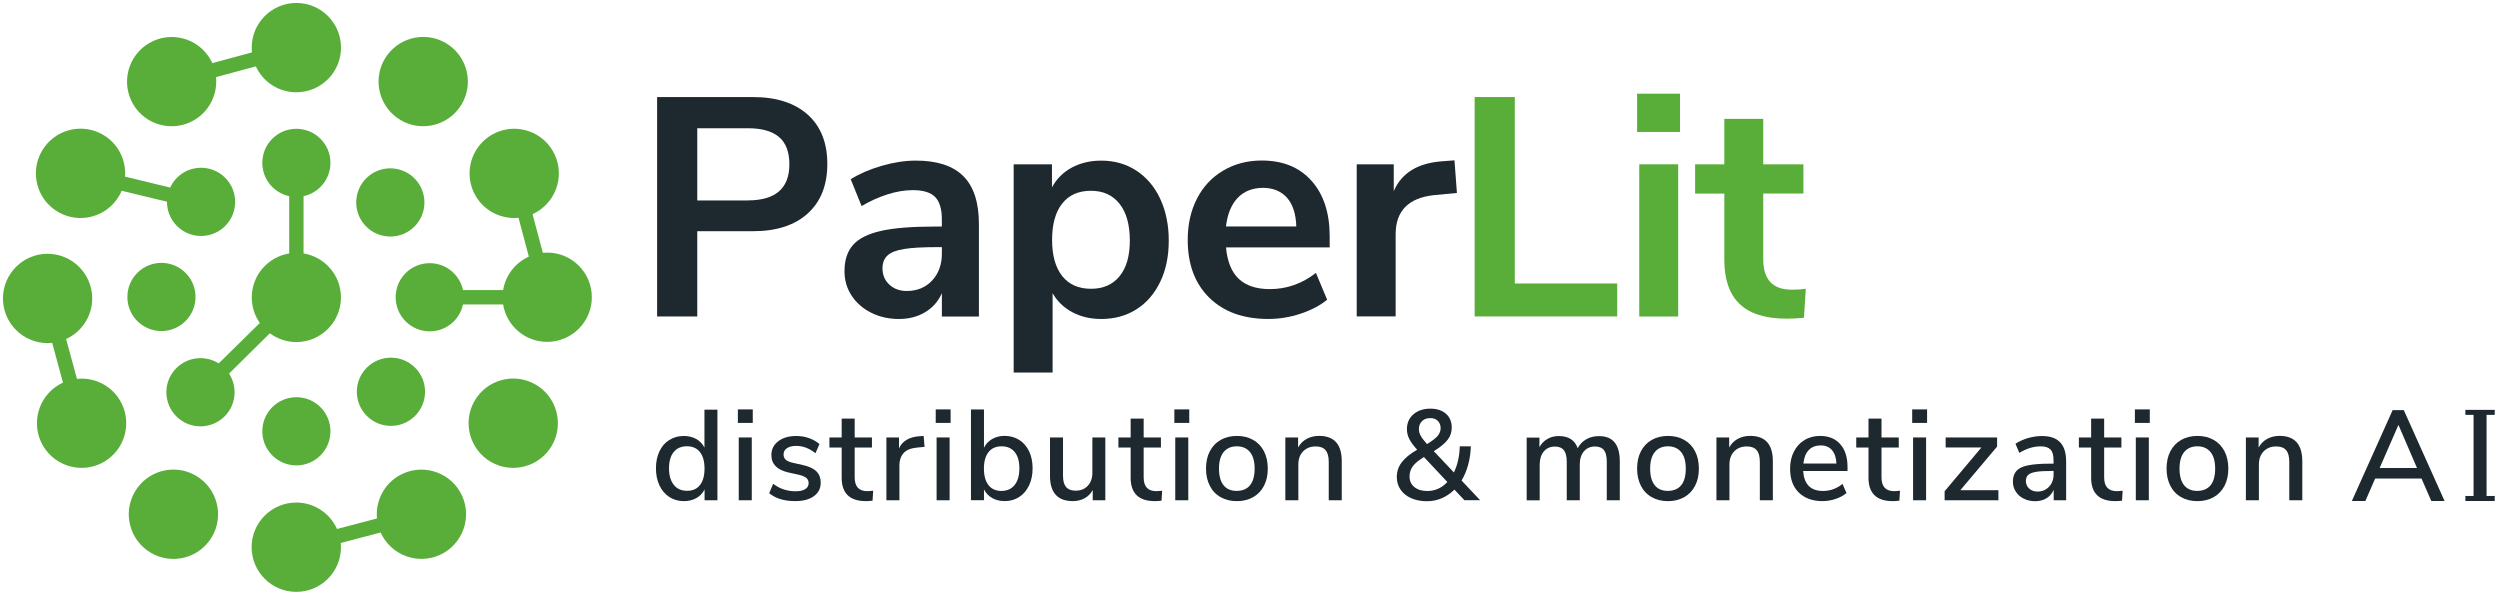 <?xml version="1.0" encoding="utf-8"?>
<!-- Generator: Adobe Illustrator 23.0.1, SVG Export Plug-In . SVG Version: 6.00 Build 0)  -->
<svg version="1.1" id="Livello_1" xmlns="http://www.w3.org/2000/svg" xmlns:xlink="http://www.w3.org/1999/xlink" x="0px" y="0px"
	 viewBox="0 0 849 202" style="enable-background:new 0 0 849 202;" xml:space="preserve">
<style type="text/css">
	.st0{fill:#59AE3A;}
	.st1{fill:#1D292E;}
</style>
<g>
	<g>
		<path class="st0" d="M100.65,134.89c-6.4,0-11.57,5.17-11.57,11.59c0,6.37,5.2,11.57,11.57,11.57c6.4,0,11.57-5.2,11.57-11.57
			C112.22,140.06,107.04,134.89,100.65,134.89z"/>
		<path class="st0" d="M124.57,141.24c4.52,4.52,11.85,4.52,16.39,0c4.52-4.54,4.52-11.88,0-16.39c-4.52-4.52-11.85-4.52-16.39,0
			C120.05,129.36,120.05,136.7,124.57,141.24z"/>
		<path class="st0" d="M54.81,112.43c6.4,0,11.59-5.2,11.59-11.59s-5.2-11.57-11.57-11.57c-6.4,0-11.57,5.17-11.57,11.57
			C43.24,107.23,48.41,112.43,54.81,112.43z"/>
		<path class="st0" d="M140.75,76.94c4.52-4.52,4.52-11.85,0-16.37c-4.52-4.54-11.85-4.54-16.39-0.02c-4.52,4.54-4.52,11.85,0,16.39
			C128.87,81.46,136.21,81.46,140.75,76.94z"/>
		<path class="st0" d="M135.52,161.51c-5.29,3.06-8.04,8.84-7.5,14.56l-13.57,3.57c-2.38-5.29-7.67-8.98-13.83-8.98
			c-8.37,0-15.17,6.8-15.17,15.17S92.25,201,100.62,201s15.17-6.8,15.17-15.17c0-0.47-0.02-0.96-0.07-1.43l13.55-3.57
			c0.21,0.47,0.45,0.94,0.71,1.39c4.19,7.24,13.45,9.74,20.72,5.55c7.24-4.19,9.74-13.45,5.55-20.72
			C152.06,159.82,142.79,157.33,135.52,161.51z"/>
		<path class="st0" d="M65.86,40.84c5.34-3.08,8.07-8.91,7.5-14.65l13.52-3.65c2.4,5.2,7.64,8.8,13.76,8.8
			c8.37,0,15.17-6.8,15.17-15.17S109.02,1,100.65,1S85.48,7.8,85.48,16.17c0,0.54,0.02,1.08,0.09,1.62L72.1,21.44
			c-0.19-0.45-0.42-0.87-0.66-1.29c-4.19-7.27-13.45-9.74-20.72-5.55c-7.24,4.19-9.74,13.45-5.55,20.72
			C49.33,42.53,58.62,45.03,65.86,40.84z"/>
		<path class="st0" d="M181.88,130.59c-7.24-4.19-16.53-1.72-20.72,5.55c-4.19,7.24-1.69,16.53,5.55,20.72
			c7.24,4.19,16.53,1.69,20.72-5.55C191.62,144.06,189.12,134.77,181.88,130.59z"/>
		<path class="st0" d="M19.77,72c7.24,4.19,16.53,1.72,20.72-5.55c0.31-0.54,0.59-1.11,0.82-1.67l15.4,3.72
			c-0.02,2.99,1.11,5.97,3.39,8.25c4.52,4.52,11.85,4.52,16.37,0c4.52-4.52,4.52-11.85,0-16.39c-4.52-4.52-11.85-4.52-16.37,0
			c-0.99,0.99-1.76,2.14-2.3,3.34l-15.33-3.72c0.42-5.62-2.33-11.24-7.53-14.25c-7.24-4.19-16.53-1.69-20.72,5.55
			C10.03,58.55,12.52,67.84,19.77,72z"/>
		<path class="st0" d="M185.83,85.78c-0.49,0-0.99,0.02-1.48,0.07l-3.5-13.12c0.47-0.21,0.92-0.45,1.36-0.71
			c7.24-4.19,9.74-13.45,5.55-20.72c-4.19-7.24-13.45-9.74-20.72-5.55c-7.24,4.19-9.74,13.45-5.55,20.72
			c3.06,5.32,8.87,8.04,14.6,7.5l3.5,13.17c-4.54,2.05-7.88,6.28-8.73,11.36h-13.62c-1.13-5.22-5.76-9.13-11.31-9.13
			c-6.4,0-11.57,5.17-11.57,11.57c0,6.4,5.2,11.59,11.57,11.59c5.55,0,10.18-3.9,11.31-9.13h13.62c1.18,7.2,7.41,12.7,14.96,12.7
			c8.37,0,15.17-6.8,15.17-15.17C201,92.56,194.2,85.78,185.83,85.78z"/>
		<path class="st0" d="M26.14,128.66l-3.69-13.52c5.22-2.4,8.87-7.67,8.87-13.78c0-8.37-6.8-15.17-15.17-15.17
			C7.8,86.18,1,92.98,1,101.35c0,8.37,6.8,15.17,15.17,15.17c0.52,0,1.06-0.05,1.55-0.09l3.67,13.5c-0.42,0.21-0.85,0.42-1.27,0.66
			c-7.24,4.19-9.74,13.45-5.55,20.72c4.19,7.24,13.45,9.74,20.72,5.55c7.24-4.19,9.74-13.45,5.55-20.72
			C37.76,130.8,31.9,128.05,26.14,128.66z"/>
		<path class="st0" d="M136.14,40.84c7.24,4.19,16.53,1.69,20.72-5.55s1.69-16.53-5.55-20.72s-16.53-1.69-20.72,5.55
			C126.4,27.36,128.89,36.65,136.14,40.84z"/>
		<path class="st0" d="M66.48,161.51c-7.24-4.19-16.53-1.72-20.72,5.55c-4.19,7.24-1.69,16.53,5.55,20.72s16.53,1.69,20.72-5.55
			C76.21,174.99,73.72,165.7,66.48,161.51z"/>
		<path class="st0" d="M91.64,113.18c2.52,1.86,5.62,2.99,8.98,2.99c8.37,0,15.17-6.8,15.17-15.17c0-7.53-5.5-13.76-12.7-14.93
			V66.62c5.22-1.13,9.13-5.76,9.13-11.31c0-6.4-5.17-11.57-11.57-11.57c-6.4,0-11.57,5.17-11.57,11.57c0,5.55,3.9,10.18,9.13,11.31
			v19.45C91,87.24,85.5,93.47,85.5,101c0,3.25,1.01,6.21,2.73,8.68l-13.95,13.73c-4.47-2.82-10.47-2.3-14.39,1.6
			c-4.52,4.52-4.52,11.85,0,16.39c4.52,4.52,11.85,4.52,16.39,0c3.95-3.95,4.44-10.04,1.51-14.53L91.64,113.18z"/>
	</g>
	<g>
		<g>
			<path class="st1" d="M223.15,32.96h32.55c7.97,0,14.16,2,18.6,5.97c4.44,3.97,6.66,9.57,6.66,16.75s-2.21,12.79-6.66,16.82
				c-4.44,4.02-10.63,6.02-18.6,6.02h-18.91v28.95h-13.64V32.96z M254.01,68.05c9.36,0,14.06-4.09,14.06-12.25
				c0-4.16-1.15-7.24-3.48-9.24c-2.33-2-5.86-3.01-10.56-3.01h-17.24v24.53h17.22V68.05z"/>
			<path class="st1" d="M327.15,59.82c3.53,3.53,5.29,8.94,5.29,16.27v31.4h-12.58v-7.93c-1.2,2.75-3.08,4.89-5.64,6.44
				c-2.56,1.55-5.55,2.33-8.94,2.33c-3.46,0-6.59-0.71-9.41-2.12c-2.82-1.41-5.03-3.34-6.66-5.81c-1.62-2.47-2.42-5.22-2.42-8.25
				c0-3.81,0.96-6.8,2.92-8.98c1.93-2.19,5.08-3.76,9.45-4.75c4.37-0.99,10.4-1.48,18.06-1.48h2.63v-2.42
				c0-3.53-0.75-6.07-2.28-7.62c-1.51-1.55-4.05-2.33-7.55-2.33c-2.75,0-5.62,0.47-8.61,1.43c-2.99,0.94-5.93,2.28-8.82,3.97
				l-3.69-9.1c2.89-1.83,6.37-3.34,10.47-4.54s7.97-1.79,11.62-1.79C318.24,54.53,323.62,56.29,327.15,59.82z M316.52,95.29
				c2.21-2.35,3.34-5.41,3.34-9.15v-2.21h-1.9c-4.73,0-8.4,0.21-10.98,0.64c-2.61,0.42-4.47,1.15-5.6,2.21
				c-1.13,1.06-1.69,2.49-1.69,4.33c0,2.26,0.78,4.12,2.33,5.55c1.55,1.43,3.53,2.16,5.93,2.16
				C311.44,98.81,314.31,97.64,316.52,95.29z"/>
			<path class="st1" d="M385.85,57.91c3.48,2.26,6.21,5.43,8.14,9.57c1.93,4.12,2.92,8.87,2.92,14.21c0,5.36-0.96,10.04-2.92,14.06
				c-1.93,4.02-4.63,7.13-8.09,9.31c-3.46,2.19-7.43,3.27-11.95,3.27c-3.67,0-6.94-0.78-9.83-2.33c-2.89-1.55-5.1-3.69-6.66-6.44
				v26.95h-13.22V55.8h13.01v7.83c1.55-2.89,3.79-5.13,6.7-6.7s6.26-2.38,10-2.38C378.4,54.53,382.37,55.66,385.85,57.91z
				 M380.21,93.8c2.33-2.85,3.48-6.89,3.48-12.11c0-5.36-1.15-9.5-3.48-12.46c-2.33-2.96-5.57-4.44-9.71-4.44
				c-4.23,0-7.48,1.43-9.78,4.33c-2.28,2.89-3.43,7.01-3.43,12.37c0,5.29,1.15,9.36,3.43,12.25c2.28,2.89,5.55,4.33,9.78,4.33
				C374.64,98.08,377.88,96.65,380.21,93.8z"/>
			<path class="st1" d="M451.54,84.02h-35.18c0.42,4.8,1.86,8.35,4.33,10.68c2.47,2.33,6,3.48,10.56,3.48
				c5.71,0,10.91-1.83,15.64-5.5l3.81,9.1c-2.4,1.98-5.41,3.55-9.03,4.75c-3.62,1.2-7.27,1.79-10.94,1.79
				c-8.47,0-15.12-2.4-20.04-7.2c-4.89-4.8-7.34-11.34-7.34-19.66c0-5.29,1.06-9.97,3.17-14.06c2.12-4.09,5.08-7.24,8.94-9.5
				c3.83-2.26,8.18-3.39,13.05-3.39c7.13,0,12.75,2.28,16.86,6.87c4.12,4.59,6.19,10.89,6.19,18.91v3.74H451.54z M420.31,67.2
				c-2.14,2.26-3.48,5.5-3.97,9.71h23.89c-0.14-4.3-1.2-7.55-3.18-9.78c-1.98-2.21-4.73-3.34-8.25-3.34
				C425.29,63.84,422.45,64.97,420.31,67.2z"/>
			<path class="st1" d="M494.77,65.53l-7.71,0.73c-8.73,0.92-13.1,5.36-13.1,13.31v27.89h-13.22V55.8h12.58v9.1
				c2.68-6.21,8.21-9.57,16.6-10.14l4.02-0.31L494.77,65.53z"/>
			<path class="st0" d="M500.79,107.49V32.96h13.64v63.31h34.78v11.19h-48.42V107.49z"/>
			<path class="st0" d="M555.96,31.81h14.58v13.01h-14.58V31.81z M556.69,107.49V55.8h13.22v51.69H556.69z"/>
			<path class="st0" d="M613.25,98.08l-0.63,9.83c-2.12,0.21-4.05,0.31-5.81,0.31c-7.27,0-12.61-1.67-16.06-5.01
				c-3.46-3.34-5.17-8.33-5.17-14.96V65.75h-9.92V55.8h9.92V40.37h13.22V55.8h13.64v9.92h-13.64v22.3c0,6.91,3.2,10.35,9.62,10.35
				C609.94,98.39,611.56,98.3,613.25,98.08z"/>
		</g>
		<g>
			<g>
				<path class="st1" d="M243.64,139.08v30.81h-4.37v-3.67c-0.63,1.27-1.58,2.26-2.8,2.94c-1.22,0.68-2.63,1.03-4.23,1.03
					c-1.83,0-3.48-0.47-4.92-1.39c-1.43-0.94-2.56-2.23-3.36-3.93s-1.2-3.62-1.2-5.81c0-2.21,0.4-4.14,1.2-5.81
					c0.8-1.67,1.9-2.94,3.34-3.83c1.43-0.89,3.08-1.36,4.94-1.36c1.6,0,3.01,0.35,4.21,1.03c1.2,0.68,2.14,1.65,2.78,2.92v-12.89
					h4.42V139.08z M237.71,164.73c1.03-1.32,1.55-3.17,1.55-5.6c0-2.42-0.52-4.28-1.55-5.6c-1.03-1.32-2.52-1.98-4.44-1.98
					c-1.93,0-3.41,0.66-4.47,1.95s-1.6,3.13-1.6,5.53s0.54,4.26,1.62,5.62c1.08,1.36,2.56,2.02,4.47,2.02
					C235.2,166.69,236.68,166.05,237.71,164.73z"/>
				<path class="st1" d="M250.58,139.03h5.06v4.59h-5.06V139.03z M250.88,169.89v-21.33h4.42v21.33H250.88z"/>
				<path class="st1" d="M261.21,167.49l1.36-3.2c2.19,1.69,4.73,2.54,7.64,2.54c1.43,0,2.52-0.24,3.27-0.73
					c0.75-0.49,1.13-1.15,1.13-2.02c0-0.75-0.26-1.36-0.78-1.79c-0.52-0.42-1.39-0.8-2.63-1.08l-3.53-0.78
					c-1.9-0.45-3.32-1.15-4.28-2.14c-0.96-0.99-1.43-2.23-1.43-3.76c0-1.93,0.78-3.48,2.33-4.68c1.55-1.2,3.6-1.79,6.14-1.79
					c1.51,0,2.96,0.24,4.33,0.73c1.36,0.49,2.54,1.15,3.53,2.02l-1.36,3.1c-2.09-1.67-4.26-2.49-6.51-2.49
					c-1.34,0-2.4,0.26-3.17,0.78c-0.78,0.52-1.15,1.25-1.15,2.14c0,0.73,0.24,1.32,0.73,1.76c0.47,0.45,1.25,0.8,2.3,1.03l3.62,0.82
					c2.07,0.47,3.57,1.18,4.54,2.16s1.43,2.26,1.43,3.83c0,1.93-0.78,3.43-2.33,4.56c-1.55,1.13-3.67,1.67-6.3,1.67
					C266.36,170.19,263.42,169.3,261.21,167.49z"/>
				<path class="st1" d="M296.53,166.66l-0.21,3.36c-0.73,0.12-1.48,0.16-2.28,0.16c-2.78,0-4.82-0.68-6.19-2.02
					c-1.36-1.36-2.02-3.32-2.02-5.88v-10.3h-4.16v-3.41h4.16v-6.42h4.42v6.42h5.86v3.41h-5.86v10.14c0,3.13,1.43,4.68,4.33,4.68
					C295.24,166.78,295.9,166.73,296.53,166.66z"/>
				<path class="st1" d="M313.98,151.75l-2.66,0.26c-2.09,0.21-3.6,0.85-4.52,1.93c-0.92,1.08-1.36,2.45-1.36,4.12v11.83h-4.42
					v-21.33h4.28v3.72c1.13-2.52,3.46-3.88,6.94-4.14l1.43-0.09L313.98,151.75z"/>
				<path class="st1" d="M317.77,139.03h5.06v4.59h-5.06V139.03z M318.07,169.89v-21.33h4.42v21.33H318.07z"/>
				<path class="st1" d="M346.13,149.4c1.43,0.89,2.54,2.19,3.34,3.83c0.8,1.67,1.2,3.6,1.2,5.81c0,2.19-0.4,4.12-1.2,5.81
					c-0.8,1.69-1.93,3.01-3.36,3.93c-1.43,0.94-3.08,1.39-4.92,1.39c-1.6,0-3.01-0.35-4.23-1.03s-2.16-1.67-2.8-2.94v3.67h-4.42
					v-30.81h4.42v12.98c0.63-1.27,1.58-2.28,2.8-2.96c1.22-0.71,2.63-1.06,4.23-1.06C343.05,148.04,344.7,148.48,346.13,149.4z
					 M344.58,164.69c1.06-1.34,1.6-3.22,1.6-5.64c0-2.38-0.52-4.23-1.58-5.53c-1.06-1.29-2.54-1.95-4.47-1.95s-3.41,0.66-4.44,1.98
					s-1.55,3.17-1.55,5.6c0,2.42,0.52,4.28,1.55,5.6s2.52,1.98,4.44,1.98C342.04,166.69,343.52,166.03,344.58,164.69z"/>
				<path class="st1" d="M375.37,148.55v21.33h-4.28v-3.46c-0.66,1.22-1.6,2.16-2.78,2.8c-1.18,0.63-2.49,0.96-3.95,0.96
					c-5.17,0-7.78-2.85-7.78-8.56v-13.05H361v13.03c0,1.72,0.35,2.99,1.06,3.81c0.71,0.82,1.79,1.22,3.22,1.22
					c1.72,0,3.1-0.54,4.14-1.67c1.03-1.11,1.55-2.59,1.55-4.42v-11.97h4.4V148.55z"/>
				<path class="st1" d="M394.67,166.66l-0.21,3.36c-0.73,0.12-1.48,0.16-2.28,0.16c-2.78,0-4.82-0.68-6.19-2.02
					c-1.36-1.36-2.02-3.32-2.02-5.88v-10.3h-4.16v-3.41h4.16v-6.42h4.42v6.42h5.86v3.41h-5.86v10.14c0,3.13,1.43,4.68,4.33,4.68
					C393.38,166.78,394.04,166.73,394.67,166.66z"/>
				<path class="st1" d="M398.81,139.03h5.06v4.59h-5.06V139.03z M399.12,169.89v-21.33h4.42v21.33H399.12z"/>
				<path class="st1" d="M414.52,168.83c-1.6-0.89-2.82-2.19-3.67-3.86c-0.85-1.67-1.29-3.62-1.29-5.83c0-2.23,0.42-4.21,1.29-5.88
					c0.87-1.67,2.09-2.96,3.67-3.86c1.58-0.89,3.43-1.36,5.53-1.36c2.09,0,3.93,0.45,5.53,1.36c1.58,0.89,2.8,2.19,3.67,3.86
					c0.85,1.67,1.29,3.62,1.29,5.88c0,2.21-0.42,4.16-1.29,5.83c-0.87,1.67-2.09,2.96-3.67,3.86c-1.6,0.89-3.43,1.36-5.53,1.36
					C417.96,170.19,416.12,169.74,414.52,168.83z M424.52,164.78c1.03-1.27,1.55-3.15,1.55-5.64c0-2.45-0.52-4.33-1.58-5.62
					c-1.06-1.29-2.54-1.95-4.47-1.95c-1.93,0-3.41,0.66-4.47,1.95c-1.06,1.29-1.58,3.17-1.58,5.62c0,2.47,0.52,4.35,1.55,5.64
					c1.03,1.29,2.52,1.93,4.47,1.93C422,166.69,423.48,166.05,424.52,164.78z"/>
				<path class="st1" d="M455.66,156.64v13.24h-4.42v-13.03c0-1.81-0.35-3.13-1.08-3.97c-0.71-0.85-1.83-1.27-3.34-1.27
					c-1.79,0-3.2,0.56-4.28,1.67c-1.08,1.11-1.62,2.59-1.62,4.47v12.14h-4.42v-21.33h4.33v3.41c0.71-1.27,1.67-2.26,2.92-2.94
					c1.25-0.68,2.66-1.01,4.23-1.01C453.12,148.04,455.66,150.91,455.66,156.64z"/>
				<path class="st1" d="M497.33,169.89l-3.41-3.62c-1.25,1.25-2.68,2.21-4.26,2.92c-1.6,0.68-3.29,1.03-5.08,1.03
					c-2,0-3.79-0.35-5.34-1.03c-1.55-0.68-2.75-1.65-3.6-2.89c-0.85-1.25-1.29-2.66-1.29-4.26c0-1.86,0.54-3.53,1.65-5.01
					c1.11-1.48,2.85-2.92,5.27-4.3c-1.25-1.36-2.14-2.59-2.68-3.65c-0.54-1.06-0.8-2.19-0.8-3.34c0-2.07,0.73-3.74,2.19-5.03
					c1.46-1.27,3.39-1.93,5.76-1.93c2.21,0,3.97,0.56,5.29,1.72c1.32,1.15,1.98,2.73,1.98,4.7c0,1.55-0.47,2.94-1.39,4.14
					c-0.92,1.22-2.49,2.52-4.7,3.88l6.82,7.22c1.22-2.52,1.9-5.46,2-8.87h3.76c-0.16,4.49-1.22,8.35-3.15,11.62l6.3,6.68h-5.32
					V169.89z M491.52,163.68l-7.95-8.47c-1.74,1.06-3.01,2.09-3.76,3.1c-0.75,1.01-1.13,2.19-1.13,3.5c0,1.51,0.54,2.7,1.65,3.6
					c1.08,0.89,2.56,1.34,4.4,1.34C487.36,166.73,489.64,165.72,491.52,163.68z M482.94,143c-0.71,0.68-1.08,1.6-1.08,2.73
					c0,0.75,0.19,1.51,0.59,2.23c0.4,0.73,1.11,1.67,2.16,2.85c1.74-1.06,2.96-1.98,3.62-2.78s1.01-1.67,1.01-2.63
					c0-1.01-0.33-1.83-0.96-2.47s-1.48-0.94-2.54-0.94C484.58,141.97,483.64,142.32,482.94,143z"/>
				<path class="st1" d="M550.08,156.64v13.24h-4.42v-13.05c0-1.81-0.31-3.13-0.94-3.95s-1.65-1.25-3.03-1.25
					c-1.6,0-2.87,0.56-3.81,1.67s-1.39,2.63-1.39,4.54v12.06h-4.42v-13.05c0-1.81-0.33-3.13-0.96-3.95
					c-0.64-0.82-1.65-1.25-3.01-1.25c-1.62,0-2.92,0.56-3.83,1.67c-0.92,1.11-1.39,2.63-1.39,4.54v12.06h-4.42V148.6h4.33v3.25
					c0.66-1.2,1.58-2.12,2.7-2.78c1.13-0.66,2.42-0.99,3.88-0.99c3.29,0,5.43,1.36,6.42,4.12c0.68-1.27,1.62-2.28,2.89-3.01
					c1.25-0.73,2.66-1.08,4.23-1.08C547.68,148.04,550.08,150.91,550.08,156.64z"/>
				<path class="st1" d="M560.92,168.83c-1.6-0.89-2.82-2.19-3.67-3.86c-0.85-1.67-1.29-3.62-1.29-5.83c0-2.23,0.42-4.21,1.29-5.88
					c0.87-1.67,2.09-2.96,3.67-3.86c1.58-0.89,3.43-1.36,5.53-1.36c2.09,0,3.93,0.45,5.53,1.36c1.58,0.89,2.8,2.19,3.67,3.86
					c0.85,1.67,1.29,3.62,1.29,5.88c0,2.21-0.42,4.16-1.29,5.83c-0.87,1.67-2.09,2.96-3.67,3.86c-1.6,0.89-3.43,1.36-5.53,1.36
					C564.36,170.19,562.52,169.74,560.92,168.83z M570.94,164.78c1.03-1.27,1.55-3.15,1.55-5.64c0-2.45-0.52-4.33-1.58-5.62
					c-1.06-1.29-2.54-1.95-4.47-1.95c-1.93,0-3.41,0.66-4.47,1.95c-1.06,1.29-1.58,3.17-1.58,5.62c0,2.47,0.52,4.35,1.55,5.64
					c1.03,1.29,2.52,1.93,4.47,1.93C568.4,166.69,569.91,166.05,570.94,164.78z"/>
				<path class="st1" d="M602.06,156.64v13.24h-4.42v-13.03c0-1.81-0.35-3.13-1.08-3.97c-0.71-0.85-1.83-1.27-3.34-1.27
					c-1.79,0-3.2,0.56-4.28,1.67c-1.08,1.11-1.62,2.59-1.62,4.47v12.14h-4.42v-21.33h4.33v3.41c0.71-1.27,1.67-2.26,2.92-2.94
					s2.66-1.01,4.23-1.01C599.52,148.04,602.06,150.91,602.06,156.64z"/>
				<path class="st1" d="M627.43,159.96h-15.08c0.33,4.52,2.56,6.77,6.73,6.77c2.45,0,4.66-0.8,6.63-2.4l1.36,3.1
					c-0.99,0.85-2.21,1.51-3.67,2s-2.94,0.75-4.47,0.75c-3.41,0-6.09-0.99-8.07-2.92c-1.98-1.95-2.94-4.66-2.94-8.09
					c0-2.19,0.42-4.12,1.29-5.81s2.07-3.01,3.62-3.93c1.55-0.94,3.34-1.39,5.32-1.39c2.89,0,5.15,0.94,6.8,2.8
					c1.65,1.86,2.47,4.44,2.47,7.74V159.96z M614.24,152.86c-1.01,1.06-1.6,2.59-1.81,4.56h11.22c-0.09-1.98-0.59-3.5-1.51-4.56
					s-2.21-1.6-3.86-1.6C616.57,151.28,615.23,151.8,614.24,152.86z"/>
				<path class="st1" d="M645.24,166.66l-0.21,3.36c-0.73,0.12-1.48,0.16-2.28,0.16c-2.78,0-4.82-0.68-6.19-2.02
					c-1.36-1.36-2.02-3.32-2.02-5.88v-10.3h-4.16v-3.41h4.16v-6.42h4.42v6.42h5.86v3.41h-5.86v10.14c0,3.13,1.43,4.68,4.33,4.68
					C643.92,166.78,644.58,166.73,645.24,166.66z"/>
				<path class="st1" d="M649.38,139.03h5.06v4.59h-5.06V139.03z M649.68,169.89v-21.33h4.42v21.33H649.68z"/>
				<path class="st1" d="M665.72,166.48h12.94v3.41h-18.27v-3.06l12.49-14.86h-12.14v-3.41h17.47v3.1L665.72,166.48z"/>
				<path class="st1" d="M699.59,150.18c1.39,1.43,2.07,3.6,2.07,6.51v13.19h-4.23v-3.53c-0.56,1.25-1.36,2.21-2.47,2.87
					c-1.08,0.66-2.38,0.99-3.83,0.99c-1.39,0-2.68-0.28-3.83-0.85c-1.18-0.56-2.07-1.36-2.73-2.38s-0.99-2.16-0.99-3.41
					c0-1.55,0.4-2.75,1.2-3.65c0.8-0.89,2.12-1.53,3.97-1.9s4.4-0.56,7.62-0.56h1.01v-1.27c0-1.62-0.35-2.82-1.03-3.53
					c-0.68-0.71-1.81-1.08-3.34-1.08c-2.42,0-4.84,0.75-7.24,2.23l-1.32-3.1c1.13-0.78,2.52-1.41,4.14-1.9
					c1.62-0.47,3.17-0.73,4.66-0.73C696.11,148.04,698.22,148.74,699.59,150.18z M695.87,165.28c1.01-1.08,1.53-2.49,1.53-4.21
					v-1.13h-0.78c-2.28,0-4.02,0.09-5.24,0.31s-2.09,0.54-2.61,1.03c-0.52,0.47-0.78,1.18-0.78,2.07c0,1.01,0.38,1.88,1.11,2.56
					c0.75,0.68,1.69,1.03,2.87,1.03C693.54,166.92,694.84,166.38,695.87,165.28z"/>
				<path class="st1" d="M720.85,166.66l-0.21,3.36c-0.73,0.12-1.48,0.16-2.28,0.16c-2.78,0-4.82-0.68-6.19-2.02
					c-1.36-1.36-2.02-3.32-2.02-5.88v-10.3h-4.16v-3.41h4.16v-6.42h4.42v6.42h5.86v3.41h-5.86v10.14c0,3.13,1.43,4.68,4.33,4.68
					C719.56,166.78,720.21,166.73,720.85,166.66z"/>
				<path class="st1" d="M725.01,139.03h5.06v4.59h-5.06V139.03z M725.32,169.89v-21.33h4.42v21.33H725.32z"/>
				<path class="st1" d="M740.72,168.83c-1.6-0.89-2.82-2.19-3.67-3.86s-1.29-3.62-1.29-5.83c0-2.23,0.42-4.21,1.29-5.88
					c0.87-1.67,2.09-2.96,3.67-3.86c1.58-0.89,3.43-1.36,5.53-1.36c2.09,0,3.93,0.45,5.53,1.36c1.58,0.89,2.8,2.19,3.67,3.86
					c0.85,1.67,1.29,3.62,1.29,5.88c0,2.21-0.42,4.16-1.29,5.83c-0.87,1.67-2.09,2.96-3.67,3.86c-1.6,0.89-3.43,1.36-5.53,1.36
					C744.16,170.19,742.3,169.74,740.72,168.83z M750.72,164.78c1.03-1.27,1.55-3.15,1.55-5.64c0-2.45-0.52-4.33-1.58-5.62
					c-1.06-1.29-2.54-1.95-4.47-1.95s-3.41,0.66-4.47,1.95c-1.06,1.29-1.58,3.17-1.58,5.62c0,2.47,0.52,4.35,1.55,5.64
					c1.03,1.29,2.52,1.93,4.47,1.93C748.18,166.69,749.68,166.05,750.72,164.78z"/>
				<path class="st1" d="M781.86,156.64v13.24h-4.42v-13.03c0-1.81-0.35-3.13-1.08-3.97c-0.71-0.85-1.83-1.27-3.34-1.27
					c-1.79,0-3.2,0.56-4.28,1.67c-1.08,1.11-1.62,2.59-1.62,4.47v12.14h-4.42v-21.33h4.33v3.41c0.71-1.27,1.67-2.26,2.92-2.94
					c1.25-0.68,2.66-1.01,4.23-1.01C779.29,148.04,781.86,150.91,781.86,156.64z"/>
			</g>
			<g>
				<path class="st1" d="M825.67,170.14l-3.32-7.62H806.6l-3.32,7.62h-4.59l13.85-30.86h3.79l13.85,30.86H825.67z M808.13,158.93
					h12.68l-6.3-14.63L808.13,158.93z"/>
				<polygon class="st1" points="847.21,140.89 847.21,139.19 837.24,139.19 837.24,140.89 840.02,140.89 840.02,168.43 
					837.24,168.43 837.24,170.14 847.21,170.14 847.21,168.43 844.44,168.43 844.44,140.89 				"/>
			</g>
		</g>
	</g>
</g>
</svg>

